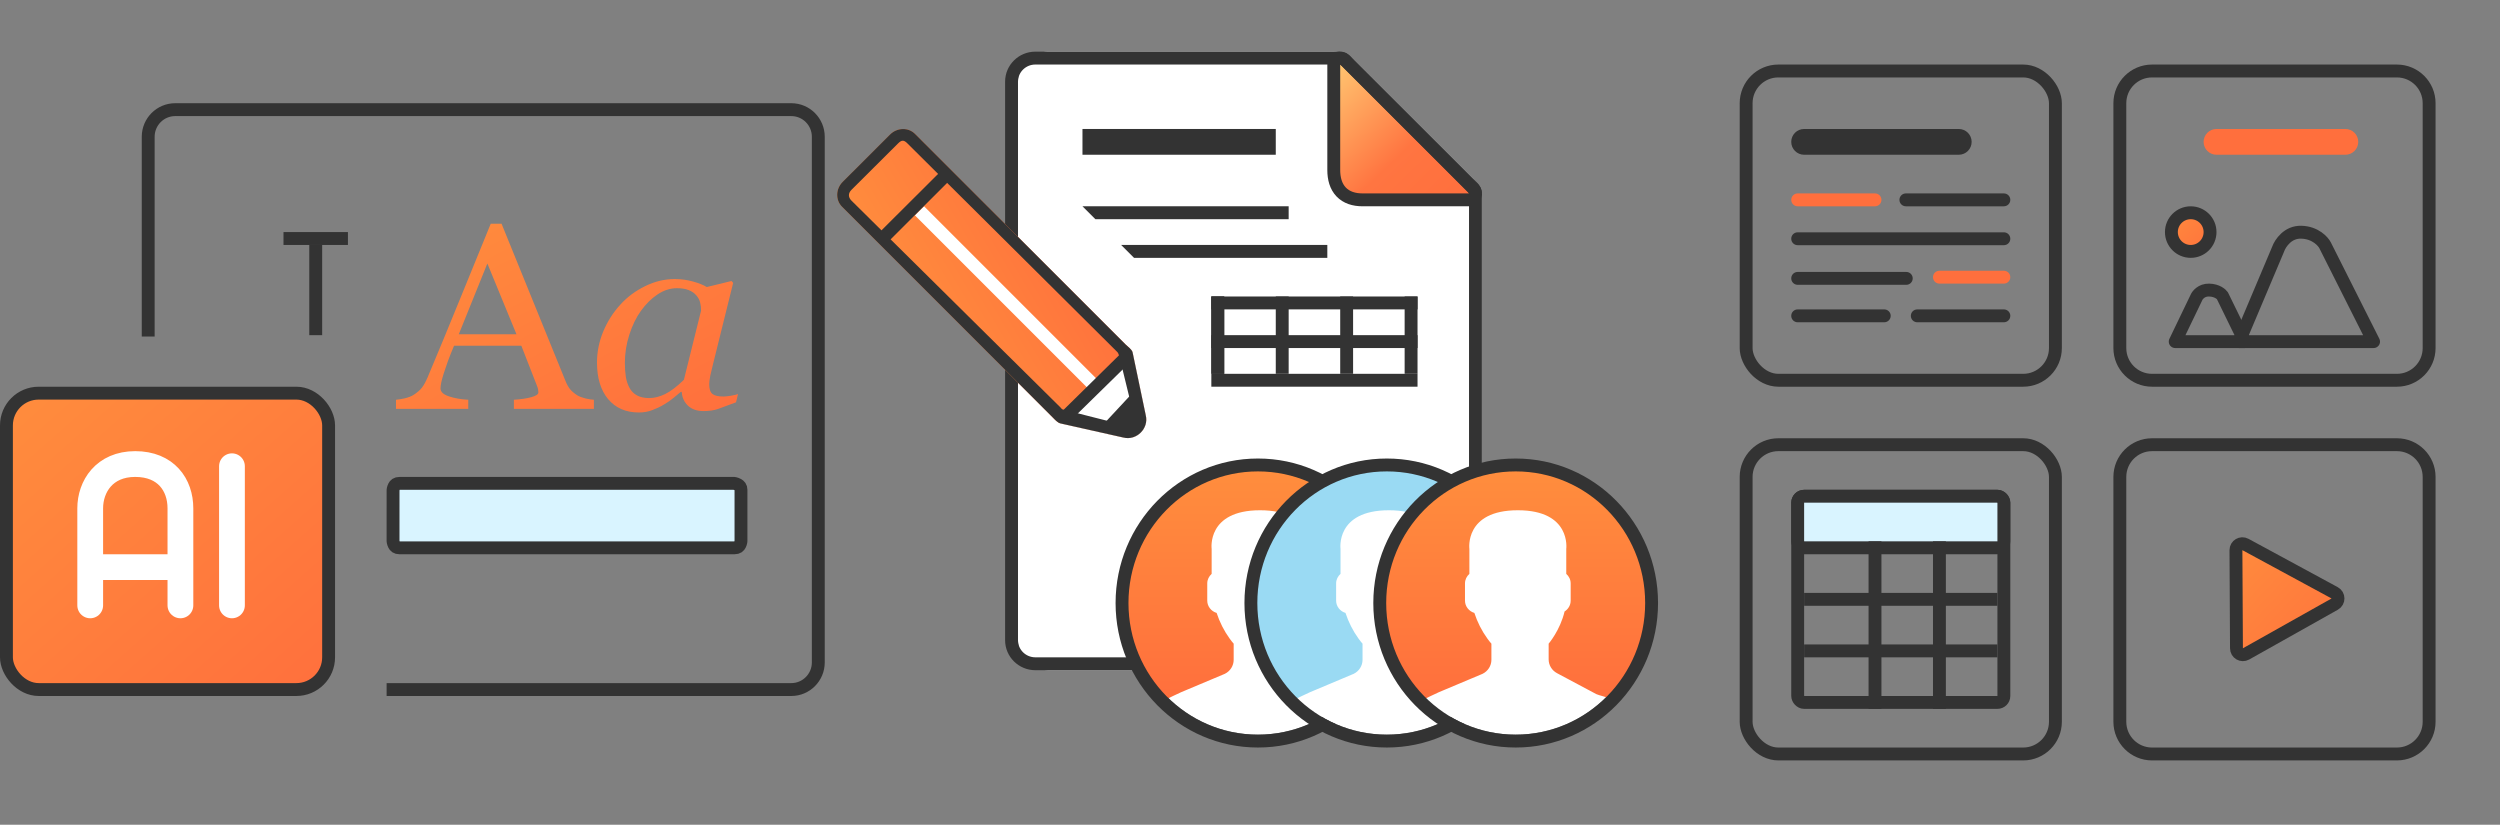 <svg width="194" height="64" viewBox="0 0 194 64" fill="none" xmlns="http://www.w3.org/2000/svg">
<rect x="0" y="0" width="194" height="64" fill="#808080" stroke="none"/>
<path fill-rule="evenodd" clip-rule="evenodd" d="M11 10.614C11 9.177 12.161 8.009 13.596 8.009H61.404C62.84 8.009 64 9.177 64 10.614V51.403C64 52.84 62.84 54.009 61.404 54.009H30.001V53.009H61.404C62.283 53.009 63 52.292 63 51.403V10.614C63 9.725 62.283 9.009 61.404 9.009H13.596C12.717 9.009 12 9.725 12 10.614V26.113H11V10.614Z" fill="#333333"/>
<path d="M46.085 31.729H39.877V31.02C40.423 30.987 40.875 30.92 41.232 30.82C41.596 30.721 41.778 30.598 41.778 30.451C41.778 30.391 41.771 30.318 41.757 30.231C41.743 30.145 41.722 30.068 41.694 30.002L40.455 26.827H35.235C35.038 27.293 34.877 27.699 34.751 28.045C34.632 28.391 34.524 28.71 34.426 29.003C34.335 29.29 34.272 29.523 34.237 29.702C34.202 29.882 34.184 30.028 34.184 30.142C34.184 30.408 34.405 30.614 34.846 30.761C35.287 30.907 35.784 30.994 36.337 31.02V31.729H30.729V31.02C30.911 31.007 31.138 30.97 31.411 30.91C31.684 30.844 31.908 30.757 32.084 30.651C32.364 30.471 32.581 30.285 32.735 30.092C32.889 29.892 33.039 29.619 33.186 29.273C33.936 27.496 34.762 25.499 35.665 23.282C36.569 21.066 37.374 19.092 38.081 17.362H38.921L43.89 29.582C43.995 29.842 44.114 30.052 44.247 30.211C44.38 30.371 44.565 30.528 44.803 30.681C44.965 30.774 45.175 30.854 45.434 30.92C45.693 30.98 45.91 31.014 46.085 31.02V31.729ZM40.077 25.938L37.819 20.447L35.602 25.938H40.077Z" fill="url(#paint0_linear_175_11437)"/>
<path d="M52.902 30.411H52.828C52.674 30.531 52.489 30.684 52.272 30.87C52.062 31.05 51.813 31.223 51.526 31.39C51.253 31.556 50.955 31.699 50.633 31.819C50.311 31.945 49.961 32.009 49.583 32.009C48.567 32.009 47.769 31.662 47.188 30.97C46.614 30.278 46.327 29.333 46.327 28.135C46.327 27.309 46.488 26.507 46.81 25.729C47.132 24.95 47.577 24.251 48.144 23.632C48.683 23.039 49.324 22.564 50.066 22.204C50.808 21.838 51.571 21.655 52.356 21.655C52.853 21.655 53.325 21.718 53.774 21.845C54.229 21.971 54.586 22.114 54.845 22.274L56.767 21.805L56.893 21.954L55.297 28.394C55.241 28.601 55.181 28.854 55.118 29.153C55.062 29.446 55.034 29.662 55.034 29.802C55.034 30.181 55.118 30.438 55.286 30.571C55.454 30.704 55.738 30.77 56.137 30.77C56.27 30.77 56.459 30.751 56.704 30.711C56.949 30.671 57.138 30.627 57.271 30.581L57.114 31.22C56.484 31.459 56.014 31.633 55.706 31.739C55.398 31.846 55.024 31.899 54.583 31.899C54.078 31.899 53.679 31.759 53.385 31.479C53.091 31.2 52.93 30.844 52.902 30.411ZM54.404 24.101C54.404 23.881 54.379 23.672 54.33 23.472C54.281 23.272 54.18 23.086 54.026 22.913C53.886 22.747 53.693 22.613 53.448 22.514C53.203 22.414 52.895 22.364 52.524 22.364C52.013 22.364 51.515 22.524 51.032 22.843C50.549 23.163 50.115 23.592 49.73 24.131C49.366 24.637 49.068 25.249 48.837 25.968C48.606 26.687 48.49 27.416 48.49 28.155C48.49 28.561 48.515 28.92 48.564 29.233C48.613 29.546 48.707 29.832 48.847 30.092C48.98 30.345 49.173 30.541 49.425 30.681C49.677 30.82 49.996 30.89 50.381 30.89C50.773 30.89 51.183 30.787 51.61 30.581C52.044 30.368 52.531 29.998 53.07 29.473L54.404 24.101Z" fill="url(#paint1_linear_175_11437)"/>
<path d="M31 37.51H31L56.966 37.509C56.982 37.511 57.006 37.516 57.035 37.523C57.101 37.54 57.183 37.567 57.259 37.609C57.398 37.685 57.5 37.791 57.5 38.01V41.99C57.5 41.991 57.5 41.993 57.499 41.995C57.498 42.01 57.494 42.034 57.488 42.065C57.475 42.128 57.452 42.206 57.414 42.278C57.349 42.401 57.251 42.51 57 42.51H31C30.749 42.51 30.651 42.401 30.586 42.278C30.548 42.206 30.525 42.128 30.512 42.065C30.506 42.034 30.502 42.01 30.501 41.995C30.5 41.993 30.5 41.991 30.5 41.99L30.501 38.031C30.501 38.029 30.501 38.027 30.502 38.025C30.503 38.01 30.507 37.986 30.513 37.955C30.526 37.892 30.549 37.814 30.587 37.742C30.651 37.62 30.75 37.51 31 37.51ZM30.499 41.981L30.499 41.981L30.499 41.981ZM56.947 37.506L56.947 37.506L56.947 37.506Z" fill="#D9F4FF" stroke="#333333"/>
<path fill-rule="evenodd" clip-rule="evenodd" d="M24 26.009V19.009L25 19.009V26.009H24Z" fill="#333333"/>
<path fill-rule="evenodd" clip-rule="evenodd" d="M27 19.009H22V18.009H27V19.009Z" fill="#333333"/>
<rect x="0.5" y="30.509" width="25" height="23" rx="2.5" fill="url(#paint2_linear_175_11437)"/>
<rect x="0.5" y="30.509" width="25" height="23" rx="2.5" stroke="#333333"/>
<path d="M7 46.977V44.009M14 46.977V39.446C14 37.634 12.888 36.009 10.491 36.009C8.094 36.009 7 37.759 7 39.446V44.009M7 44.009H14M18 36.18V46.977" stroke="white" stroke-width="2" stroke-linecap="round" stroke-linejoin="round"/>
<g clip-path="url(#clip0_175_11437)">
<path fill-rule="evenodd" clip-rule="evenodd" d="M81.344 4.008C80.047 4.008 78.996 5.05 78.996 6.336V49.681C78.996 50.966 80.047 52.008 81.344 52.008H112.648C113.945 52.008 114.996 50.966 114.996 49.681V15.508C114.996 14.891 114.749 14.299 114.308 13.863L105.119 4.69C104.678 4.254 104.081 4.008 103.458 4.008H81.344Z" fill="white"/>
<path d="M104.354 4.655C104.211 4.512 103.995 4.469 103.809 4.546C103.622 4.624 103.5 4.806 103.5 5.008V13.19C103.5 13.866 103.664 14.466 104.073 14.896C104.487 15.331 105.072 15.508 105.732 15.508H114C114.202 15.508 114.385 15.387 114.462 15.2C114.539 15.013 114.497 14.798 114.354 14.655L104.354 4.655Z" fill="url(#paint3_linear_175_11437)" stroke="#333333" stroke-linecap="round" stroke-linejoin="round"/>
<path fill-rule="evenodd" clip-rule="evenodd" d="M113.604 14.573L113.602 14.57L104.415 5.4L104.413 5.399C104.361 5.347 104.311 5.297 104.269 5.254L104.253 5.238C104.205 5.189 104.167 5.151 104.133 5.117C104.062 5.05 104.032 5.026 104.019 5.018C104.008 5.015 103.971 5.008 103.891 5.008H80.344C79.591 5.008 78.996 5.611 78.996 6.336V49.681C78.996 50.406 79.591 51.008 80.344 51.008H112.648C113.401 51.008 113.996 50.406 113.996 49.681V15.118C113.996 15.03 113.987 14.991 113.984 14.981C113.983 14.975 113.982 14.973 113.976 14.963C113.965 14.946 113.94 14.912 113.875 14.843C113.825 14.79 113.772 14.738 113.701 14.668C113.672 14.639 113.64 14.608 113.604 14.573ZM105.119 4.69L114.308 13.863C114.337 13.89 114.364 13.918 114.391 13.944C114.779 14.326 114.996 14.54 114.996 15.118V49.681C114.996 50.966 113.945 52.008 112.648 52.008H80.344C79.047 52.008 77.996 50.966 77.996 49.681V6.336C77.996 5.05 79.047 4.008 80.344 4.008H103.891C104.445 4.008 104.636 4.202 104.981 4.552C105.024 4.596 105.07 4.642 105.119 4.69Z" fill="#333333"/>
<path d="M94 23.008H110V24.008H94V23.008Z" fill="#333333"/>
<path d="M94 26.008H110V27.008H94V26.008Z" fill="#333333"/>
<path d="M94 29.008H110V30.008H94V29.008Z" fill="#333333"/>
<path d="M94 23.008H95V29.008H94V26.008V23.008Z" fill="#333333"/>
<path d="M109 23.008H110V29.008H109V23.008Z" fill="#333333"/>
<path d="M104 23.008H105V29.008H104V23.008Z" fill="#333333"/>
<path d="M94 23.008H95V29.008H94V26.008V23.008Z" fill="#333333"/>
<path d="M99 23.008H100V29.008H99V23.008Z" fill="#333333"/>
<path d="M84 16.008H100V17.008H85L84 16.008Z" fill="#333333"/>
<path d="M84 10.008H99V12.008H84V10.008Z" fill="#333333"/>
<path d="M87 19.008H103V20.008H88L87 19.008Z" fill="#333333"/>
<path fill-rule="evenodd" clip-rule="evenodd" d="M65.342 16.043C64.822 15.523 64.846 14.657 65.395 14.108L69.066 10.441C69.615 9.893 70.482 9.869 71.002 10.389L87.356 26.745C87.52 26.908 87.831 27.113 87.888 27.34L88.911 32.228C89.164 33.244 88.198 34.209 87.182 33.955L82.292 32.858C82.065 32.801 81.86 32.562 81.696 32.399L65.342 16.043Z" fill="url(#paint4_linear_175_11437)"/>
<path fill-rule="evenodd" clip-rule="evenodd" d="M82.003 32.399C82.003 32.399 82.347 32.157 82.896 31.608L86.567 27.941C87.116 27.393 87.504 27.008 87.504 27.008C87.667 27.172 87.832 27.113 87.889 27.34L88.912 32.228C89.165 33.244 88.199 34.209 87.183 33.955L82.293 32.858C82.066 32.801 82.166 32.562 82.003 32.399Z" fill="white"/>
<path fill-rule="evenodd" clip-rule="evenodd" d="M82.293 31.619L66.076 15.571C65.816 15.311 65.802 15.003 66.076 14.729L69.7 11.12C69.975 10.845 70.147 10.86 70.407 11.12L86.726 27.34C86.808 27.422 86.9 27.813 86.928 27.926L88.019 32.399C88.146 32.906 87.69 33.099 87.182 32.973L82.5 31.785C82.387 31.756 82.374 31.701 82.293 31.619ZM65.342 16.043C64.822 15.523 64.846 14.657 65.395 14.108L69.066 10.441C69.615 9.893 70.482 9.869 71.002 10.389L87.357 26.745C87.52 26.908 87.832 27.113 87.889 27.34L88.911 32.228C89.164 33.244 88.198 34.209 87.182 33.955L82.293 32.858C82.066 32.801 81.86 32.562 81.697 32.399L65.342 16.043Z" fill="#333333"/>
<path d="M71 16.715L84.709 30.424L85.417 29.717L71.708 16.008L71 16.715Z" fill="white"/>
<path fill-rule="evenodd" clip-rule="evenodd" d="M86.887 27.52L82.35 31.983L83.033 32.679L87.572 28.23L86.887 27.52Z" fill="#333333"/>
<path fill-rule="evenodd" clip-rule="evenodd" d="M73.276 13.017L68.009 18.267L68.705 18.981L73.968 13.722L73.276 13.017Z" fill="#333333"/>
<path fill-rule="evenodd" clip-rule="evenodd" d="M87.7 30.693L85.705 32.837L87.702 33.508L88.504 32.508L87.7 30.693Z" fill="#333333"/>
<path d="M87.569 46.795C87.569 52.436 92.068 57.008 97.617 57.008C103.166 57.008 107.664 52.436 107.664 46.795C107.664 41.154 103.166 36.581 97.617 36.581C92.068 36.581 87.569 41.154 87.569 46.795Z" fill="white"/>
<path d="M97.216 36.008C101.999 36.01 107.878 39.596 107.998 46.396C108.052 49.522 107.205 52.367 104.935 54.235C104.787 54.108 104.049 53.957 103.872 53.863L100.824 52.238C100.424 52.025 100.175 51.615 100.175 51.17V49.949C100.175 49.949 101.07 48.903 101.411 47.45C101.694 47.271 101.884 46.962 101.884 46.609V45.273C101.884 44.979 101.75 44.717 101.542 44.533V42.601C101.542 42.601 101.948 39.596 97.783 39.596C93.618 39.596 94.024 42.601 94.024 42.601V44.533C93.816 44.717 93.683 44.979 93.683 45.273V46.609C93.683 47.058 93.991 47.436 94.41 47.562C94.643 48.271 94.98 48.947 95.425 49.561C95.537 49.716 95.642 49.847 95.733 49.949V51.201C95.733 51.661 95.467 52.083 95.045 52.289L91.654 53.716C91.459 53.811 90.569 54.207 90.405 54.341C88.361 52.264 87 50.106 87 46.894C87 40.448 92.517 36.007 97.216 36.008Z" fill="url(#paint5_linear_175_11437)"/>
<path d="M97.617 57.508C91.784 57.508 87.069 52.704 87.069 46.795C87.069 40.886 91.784 36.081 97.617 36.081C103.45 36.081 108.164 40.886 108.164 46.795C108.164 52.704 103.45 57.508 97.617 57.508Z" stroke="#333333"/>
<path d="M97.569 46.795C97.569 52.436 102.068 57.008 107.617 57.008C113.166 57.008 117.664 52.436 117.664 46.795C117.664 41.154 113.166 36.581 107.617 36.581C102.068 36.581 97.569 41.154 97.569 46.795Z" fill="white"/>
<path d="M107.216 36.008C111.999 36.01 117.878 39.596 117.998 46.396C118.052 49.522 117.205 52.367 114.935 54.235C114.787 54.108 114.049 53.957 113.872 53.863L110.824 52.238C110.424 52.025 110.175 51.615 110.175 51.17V49.949C110.175 49.949 111.07 48.903 111.411 47.45C111.694 47.271 111.884 46.962 111.884 46.609V45.273C111.884 44.979 111.75 44.717 111.542 44.533V42.601C111.542 42.601 111.948 39.596 107.783 39.596C103.618 39.596 104.024 42.601 104.024 42.601V44.533C103.816 44.717 103.683 44.979 103.683 45.273V46.609C103.683 47.058 103.991 47.436 104.41 47.562C104.643 48.271 104.98 48.947 105.425 49.561C105.537 49.716 105.642 49.847 105.733 49.949V51.201C105.733 51.661 105.467 52.083 105.045 52.289L101.654 53.716C101.459 53.811 100.568 54.207 100.405 54.341C98.361 52.264 97 50.106 97 46.894C97 40.448 102.517 36.007 107.216 36.008Z" fill="#9ADAF3"/>
<path d="M107.617 57.508C101.784 57.508 97.069 52.704 97.069 46.795C97.069 40.886 101.784 36.081 107.617 36.081C113.45 36.081 118.164 40.886 118.164 46.795C118.164 52.704 113.45 57.508 107.617 57.508Z" stroke="#333333"/>
<path d="M107.569 46.795C107.569 52.436 112.068 57.008 117.617 57.008C123.166 57.008 127.664 52.436 127.664 46.795C127.664 41.154 123.166 36.581 117.617 36.581C112.068 36.581 107.569 41.154 107.569 46.795Z" fill="white"/>
<path d="M117.216 36.008C121.999 36.01 127.878 39.596 127.998 46.396C128.052 49.522 127.205 52.367 124.935 54.235C124.787 54.108 124.049 53.957 123.872 53.863L120.824 52.238C120.424 52.025 120.175 51.615 120.175 51.17V49.949C120.175 49.949 121.07 48.903 121.411 47.45C121.694 47.271 121.884 46.962 121.884 46.609V45.273C121.884 44.979 121.75 44.717 121.542 44.533V42.601C121.542 42.601 121.948 39.596 117.783 39.596C113.618 39.596 114.024 42.601 114.024 42.601V44.533C113.816 44.717 113.683 44.979 113.683 45.273V46.609C113.683 47.058 113.991 47.436 114.41 47.562C114.643 48.271 114.98 48.947 115.425 49.561C115.537 49.716 115.642 49.847 115.733 49.949V51.201C115.733 51.661 115.467 52.083 115.045 52.289L111.654 53.716C111.459 53.811 110.568 54.207 110.405 54.341C108.361 52.264 107 50.106 107 46.894C107 40.448 112.517 36.007 117.216 36.008Z" fill="url(#paint6_linear_175_11437)"/>
<path d="M117.617 57.508C111.784 57.508 107.069 52.704 107.069 46.795C107.069 40.886 111.784 36.081 117.617 36.081C123.45 36.081 128.164 40.886 128.164 46.795C128.164 52.704 123.45 57.508 117.617 57.508Z" stroke="#333333"/>
</g>
<path fill-rule="evenodd" clip-rule="evenodd" d="M186 6.009H167C165.895 6.009 165 6.904 165 8.009V27.009C165 28.113 165.895 29.009 167 29.009H186C187.105 29.009 188 28.113 188 27.009V8.009C188 6.904 187.105 6.009 186 6.009ZM167 5.009C165.343 5.009 164 6.352 164 8.009V27.009C164 28.665 165.343 30.009 167 30.009H186C187.657 30.009 189 28.665 189 27.009V8.009C189 6.352 187.657 5.009 186 5.009H167Z" fill="#333333"/>
<path fill-rule="evenodd" clip-rule="evenodd" d="M171 11.009C171 10.456 171.448 10.009 172 10.009H182C182.552 10.009 183 10.456 183 11.009C183 11.561 182.552 12.009 182 12.009H172C171.448 12.009 171 11.561 171 11.009Z" fill="#FF6F3D"/>
<path d="M174.247 42.253L181.168 46.002C181.514 46.189 181.518 46.684 181.175 46.877L174.295 50.741C173.962 50.928 173.552 50.689 173.55 50.308L173.509 42.695C173.507 42.315 173.913 42.072 174.247 42.253Z" fill="url(#paint7_linear_175_11437)" stroke="#333333" stroke-linecap="round" stroke-linejoin="round"/>
<path fill-rule="evenodd" clip-rule="evenodd" d="M186 35.009H167C165.895 35.009 165 35.904 165 37.009V56.009C165 57.113 165.895 58.009 167 58.009H186C187.105 58.009 188 57.113 188 56.009V37.009C188 35.904 187.105 35.009 186 35.009ZM167 34.009C165.343 34.009 164 35.352 164 37.009V56.009C164 57.665 165.343 59.009 167 59.009H186C187.657 59.009 189 57.665 189 56.009V37.009C189 35.352 187.657 34.009 186 34.009H167Z" fill="#333333"/>
<rect x="139.5" y="38.509" width="16" height="16" rx="0.5" stroke="#333333"/>
<rect x="139.5" y="38.509" width="16" height="4" rx="0.5" fill="#D9F4FF" stroke="#333333"/>
<rect x="135.5" y="34.509" width="24" height="24" rx="2.5" stroke="#333333"/>
<path d="M170.437 23.099C170.44 23.091 170.444 23.084 170.447 23.077C170.52 22.905 170.832 22.498 171.42 22.509C172.064 22.521 172.389 22.849 172.458 22.948L174.199 26.509H168.796L169.444 25.162L170.437 23.099Z" stroke="#333333" stroke-linecap="round" stroke-linejoin="round"/>
<path d="M176.779 19.345C176.783 19.336 176.786 19.327 176.789 19.318C176.864 19.108 177.053 18.765 177.36 18.484C177.659 18.211 178.054 18.008 178.568 18.019C179.681 18.044 180.285 18.751 180.43 19.04L180.43 19.041L184.189 26.509H173.754L176.779 19.345Z" stroke="#333333" stroke-linecap="round" stroke-linejoin="round"/>
<circle cx="170" cy="18.009" r="1.5" fill="url(#paint8_linear_175_11437)" stroke="#333333"/>
<rect x="135.5" y="5.509" width="24" height="24" rx="2.5" stroke="#333333"/>
<path fill-rule="evenodd" clip-rule="evenodd" d="M147.396 15.509C147.396 15.232 147.62 15.009 147.896 15.009H155.5C155.776 15.009 156 15.232 156 15.509C156 15.785 155.776 16.009 155.5 16.009H147.896C147.62 16.009 147.396 15.785 147.396 15.509ZM139 18.527C139 18.251 139.224 18.027 139.5 18.027H155.5C155.776 18.027 156 18.251 156 18.527C156 18.803 155.776 19.027 155.5 19.027H139.5C139.224 19.027 139 18.803 139 18.527ZM139 21.602C139 21.326 139.224 21.102 139.5 21.102H147.927C148.203 21.102 148.427 21.326 148.427 21.602C148.427 21.878 148.203 22.102 147.927 22.102H139.5C139.224 22.102 139 21.878 139 21.602ZM139 24.509C139 24.232 139.224 24.009 139.5 24.009H146.219C146.495 24.009 146.719 24.232 146.719 24.509C146.719 24.785 146.495 25.009 146.219 25.009H139.5C139.224 25.009 139 24.785 139 24.509ZM148.281 24.509C148.281 24.232 148.505 24.009 148.781 24.009H155.5C155.776 24.009 156 24.232 156 24.509C156 24.785 155.776 25.009 155.5 25.009H148.781C148.505 25.009 148.281 24.785 148.281 24.509Z" fill="#333333"/>
<path fill-rule="evenodd" clip-rule="evenodd" d="M139.5 15.009C139.224 15.009 139 15.232 139 15.509C139 15.785 139.224 16.009 139.5 16.009H145.5C145.776 16.009 146 15.785 146 15.509C146 15.232 145.776 15.009 145.5 15.009H139.5ZM150.5 21.009C150.224 21.009 150 21.232 150 21.509C150 21.785 150.224 22.009 150.5 22.009H155.5C155.776 22.009 156 21.785 156 21.509C156 21.232 155.776 21.009 155.5 21.009H150.5Z" fill="#FF6F3D"/>
<rect x="140" y="46.009" width="15" height="1" fill="#333333"/>
<rect x="140" y="50.009" width="15" height="1" fill="#333333"/>
<rect x="151" y="42.009" width="13" height="1" transform="rotate(90 151 42.009)" fill="#333333"/>
<rect x="146" y="42.009" width="13" height="1" transform="rotate(90 146 42.009)" fill="#333333"/>
<path fill-rule="evenodd" clip-rule="evenodd" d="M139 11.009C139 10.456 139.448 10.009 140 10.009H152C152.552 10.009 153 10.456 153 11.009C153 11.561 152.552 12.009 152 12.009H140C139.448 12.009 139 11.561 139 11.009Z" fill="#333333"/>
<defs>
<linearGradient id="paint0_linear_175_11437" x1="30.729" y1="16.79" x2="42.872" y2="39.656" gradientUnits="userSpaceOnUse">
<stop stop-color="#FF8E3D"/>
<stop offset="1" stop-color="#FF6F3D"/>
</linearGradient>
<linearGradient id="paint1_linear_175_11437" x1="30.729" y1="16.79" x2="42.872" y2="39.656" gradientUnits="userSpaceOnUse">
<stop stop-color="#FF8E3D"/>
<stop offset="1" stop-color="#FF6F3D"/>
</linearGradient>
<linearGradient id="paint2_linear_175_11437" x1="5.00581e-05" y1="29.071" x2="23.85" y2="55.918" gradientUnits="userSpaceOnUse">
<stop stop-color="#FF8E3D"/>
<stop offset="1" stop-color="#FF6F3D"/>
</linearGradient>
<linearGradient id="paint3_linear_175_11437" x1="104" y1="4.618" x2="114" y2="15.008" gradientUnits="userSpaceOnUse">
<stop stop-color="#FFC671"/>
<stop offset="0.594" stop-color="#FF7541"/>
<stop offset="1" stop-color="#FF6F3D"/>
</linearGradient>
<linearGradient id="paint4_linear_175_11437" x1="64.177" y1="15.325" x2="77.569" y2="7.401" gradientUnits="userSpaceOnUse">
<stop stop-color="#FF8E3D"/>
<stop offset="1" stop-color="#FF6F3D"/>
</linearGradient>
<linearGradient id="paint5_linear_175_11437" x1="97.5" y1="36.008" x2="97.5" y2="54.341" gradientUnits="userSpaceOnUse">
<stop stop-color="#FF8E3D"/>
<stop offset="1" stop-color="#FF6F3D"/>
</linearGradient>
<linearGradient id="paint6_linear_175_11437" x1="117.5" y1="36.008" x2="117.5" y2="54.341" gradientUnits="userSpaceOnUse">
<stop stop-color="#FF8E3D"/>
<stop offset="1" stop-color="#FF6F3D"/>
</linearGradient>
<linearGradient id="paint7_linear_175_11437" x1="173" y1="40.579" x2="183.99" y2="50.96" gradientUnits="userSpaceOnUse">
<stop stop-color="#FF8E3D"/>
<stop offset="1" stop-color="#FF6F3D"/>
</linearGradient>
<linearGradient id="paint8_linear_175_11437" x1="168" y1="15.852" x2="172" y2="20.009" gradientUnits="userSpaceOnUse">
<stop stop-color="#FF8E3D"/>
<stop offset="1" stop-color="#FF6F3D"/>
</linearGradient>
<clipPath id="clip0_175_11437">
<rect width="64" height="64" fill="white" transform="translate(65 0.009)"/>
</clipPath>
</defs>
</svg>
